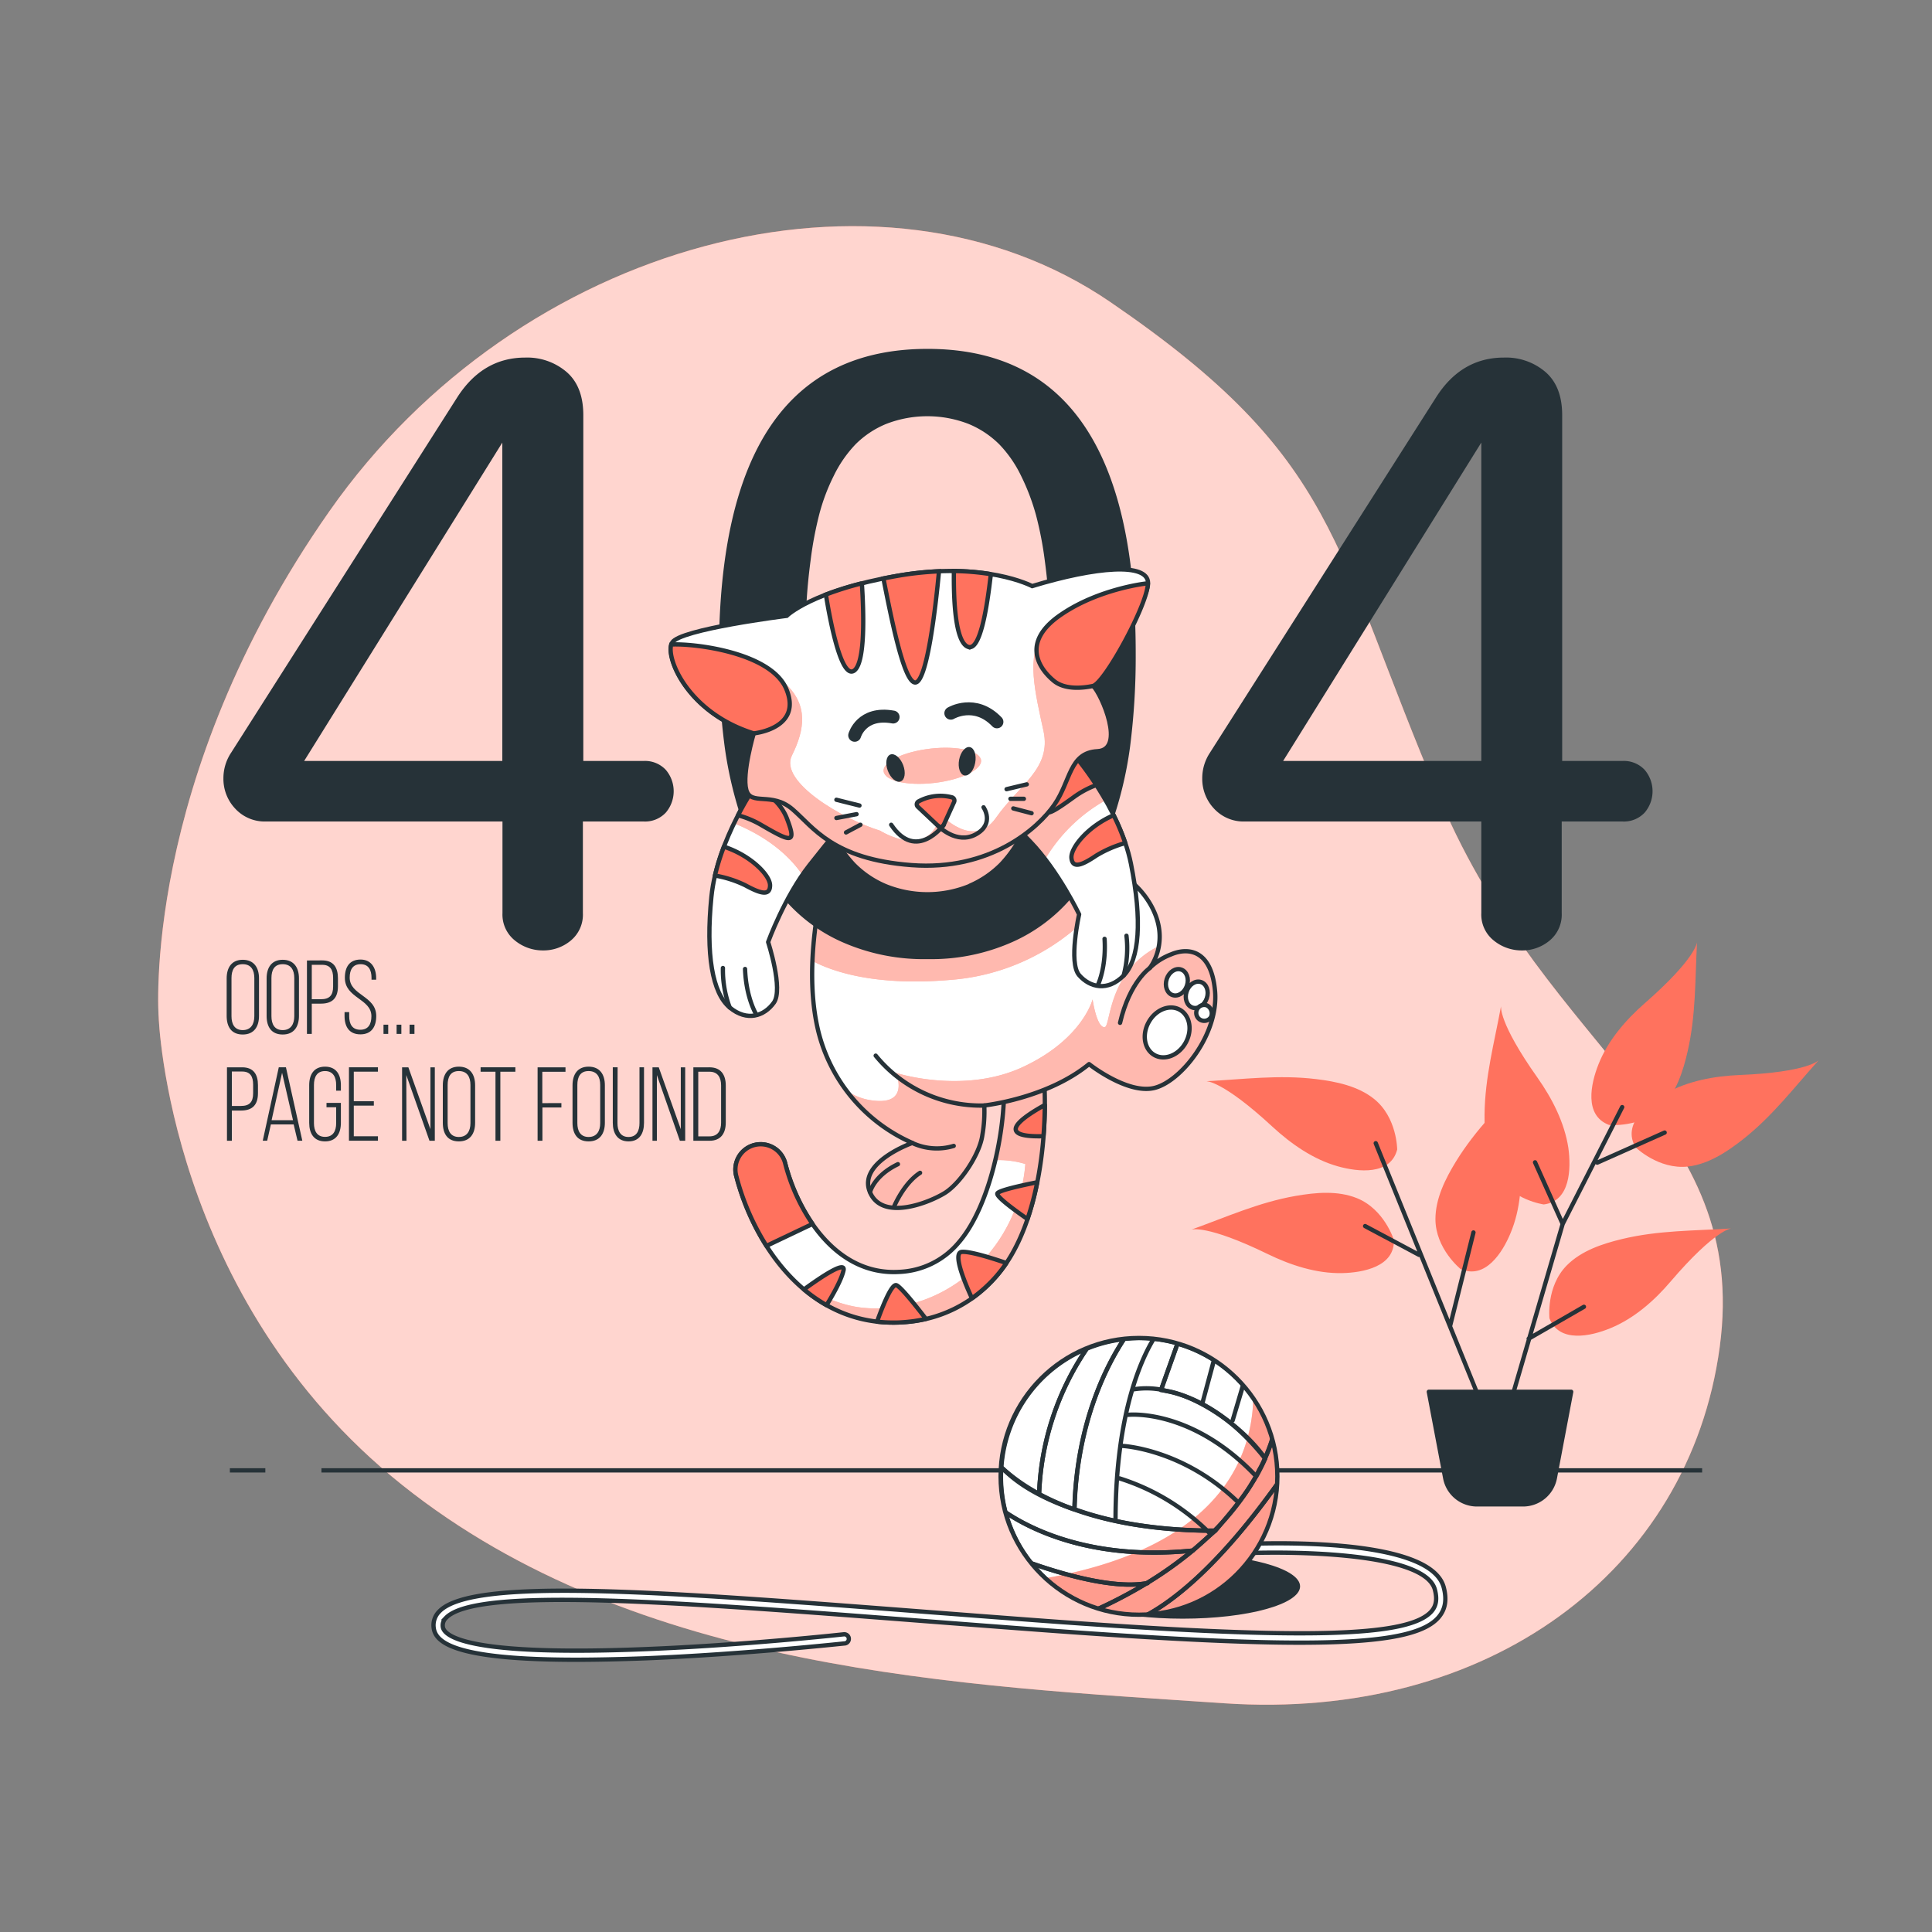 <svg xmlns="http://www.w3.org/2000/svg" viewBox="0 0 500 500"><rect x="0" y="0" width="500" height="500" fill="#808080" stroke="none"/><defs><clipPath id="a"><circle cx="294.77" cy="382.08" r="35.81" style="fill:#fff;stroke:#263238;stroke-linecap:round;stroke-linejoin:round;stroke-width:1.113px"/></clipPath><clipPath id="b"><path d="M231.15 342.28c-22.26 0-35.64-19.75-40.39-37.12l-.16-.61a6.54 6.54 0 1 1 12.65-3.29l.12.45c3.61 13.22 13.44 28.33 29.21 27.46a21.16 21.16 0 0 0 15.48-7.55c8.65-9.92 12.52-31.49 11.66-42.37a5.23 5.23 0 1 1 10.42-.83c1 12.11-.32 38.14-12.23 51.79a34.1 34.1 0 0 1-24.59 12c-.73.05-1.46.07-2.17.07" style="fill:#fff;stroke:#263238;stroke-linecap:round;stroke-linejoin:round;stroke-width:1.113px"/></clipPath><clipPath id="c"><path d="M216.21 216.68s-9.71 28.12-4.48 50a42.77 42.77 0 0 0 24.39 29.11s-14.19 5-11 12.69 15.42 2.74 19.41.25 9-9.95 9.7-14.93a35.7 35.7 0 0 0 .5-7.71s16.17-1.74 27.12-10.7c0 0 9.71 7.71 16.68 6.22s16.92-13.94 15.92-25.13S307 245.3 303.06 247a16 16 0 0 0-5.48 3.48s5.72-7 0-16.67a21.75 21.75 0 0 0-15.93-10.45s-3-15.93-11.94-21.9-40.81-12.15-53.5 15.22" style="fill:#fff;stroke:#263238;stroke-linecap:round;stroke-linejoin:round;stroke-width:1.113px"/></clipPath><clipPath id="d"><path d="M196.05 202.5s-10.45 14.68-11.94 29.61.25 24.88 4.73 28.62 8.95 2.24 11.44-1.25-1.49-15.68-1.49-15.68 4.23-11.69 10.7-19.9 7.71-9.46 7.71-9.46-11.2-12.69-21.15-11.94" style="fill:#fff;stroke:#263238;stroke-linecap:round;stroke-linejoin:round;stroke-width:1.113px"/></clipPath><clipPath id="e"><path d="M277.9 195.25s11.84 13.58 14.79 28.3 2.2 24.79-1.9 28.94-8.69 3.11-11.51-.12 0-15.74 0-15.74-5.36-11.23-12.6-18.77-8.61-8.65-8.61-8.65 9.85-13.73 19.83-13.96" style="fill:#fff;stroke:#263238;stroke-linecap:round;stroke-linejoin:round;stroke-width:1.113px"/></clipPath><clipPath id="f"><path d="M195.07 189.8s-3.08 10.39-1.92 14.62 6.54.39 11.93 5 10.38 12.93 30.79 14.47 32.73-9.47 37-15.63 3.85-13.47 11.16-13.85 1.16-14.63-1.15-16.94c0 0 14.24-21.17 14.24-26.56s-13.47-4.24-30 .77c0 0-12.32-6.55-34.65-2.7s-28.87 10.4-28.87 10.4-27.72 3.46-29.64 6.92 3.79 18.11 21.11 23.5Z" style="fill:#fff;stroke:#263238;stroke-miterlimit:10;stroke-width:1.113px"/></clipPath></defs><path d="M41.06 263.18s2.34 72.67 63 121.11 144.74 51.91 212.8 56.52 120.33-33.93 128.2-92.17S401 273.31 372.73 207 347 118.92 287.33 78.15s-153.1-15.74-202.06 54.12-44.21 130.91-44.21 130.91" style="fill:#ff725e"/><path d="M41.06 263.18s2.34 72.67 63 121.11 144.74 51.91 212.8 56.52 120.33-33.93 128.2-92.17S401 273.31 372.73 207 347 118.92 287.33 78.15s-153.1-15.74-202.06 54.12-44.21 130.91-44.21 130.91" style="fill:#fff;opacity:.7"/><path d="M68.67 380.53h-9.18m381.02 0H83.19" style="fill:none;stroke:#263238;stroke-miterlimit:10;stroke-width:1.113px"/><ellipse cx="306.07" cy="410.55" rx="30.39" ry="8.36" style="fill:#263238"/><path d="M149 429.54c-31.63 0-36.3-4.57-36.76-8.26a5 5 0 0 1 1.44-4.23c8.52-8.94 57.62-5.16 125.56.07 9.48.73 19.28 1.48 29.33 2.23 68.65 5.1 96.29 4.44 102-2.46 1.16-1.41 1.4-3.17.76-5.55-2.72-9.95-39.08-10-52.85-9.22a1.2 1.2 0 0 1-1.26-1.12 1.18 1.18 0 0 1 1.12-1.25c5.27-.31 51.57-2.64 55.28 11 .85 3.14.46 5.65-1.22 7.69-6.41 7.78-32.65 8.61-104 3.31-10.06-.75-19.86-1.5-29.34-2.23-64.76-5-115.92-8.93-123.66-.8a2.65 2.65 0 0 0-.8 2.29c.29 2.36 6 7.64 52 5.8 25.73-1 51.58-3.83 51.84-3.86a1.19 1.19 0 0 1 .26 2.36c-.26 0-26.19 2.84-52 3.87-6.64.24-12.52.36-17.7.36Z" style="fill:#fff;stroke:#263238;stroke-miterlimit:10;stroke-width:1.113px"/><circle cx="294.77" cy="382.08" r="35.81" style="fill:#fff"/><g style="clip-path:url(#a)"><path d="M294.77 417.89a35.8 35.8 0 0 0 29.58-56c-.39 15.6-9 38.63-53.78 46.55a35.67 35.67 0 0 0 24.2 9.45" style="fill:#ff725e"/><path d="M294.77 417.89a35.8 35.8 0 0 0 29.58-56c-.39 15.6-9 38.63-53.78 46.55a35.67 35.67 0 0 0 24.2 9.45" style="fill:#fff;opacity:.3"/><path d="M312.39 396.12a56.94 56.94 0 0 0-22.64-13.51 56.94 56.94 0 0 1 22.64 13.51h1.9a65.8 65.8 0 0 0 10.79-14.06C308.31 364.34 292 366.15 292 366.15s16.36-1.81 33.13 15.93c.92-1.65 1.69-3.2 2.32-4.63-6.98-9.78-19-16.45-25.45-17.45l-1.5-.36a21.2 21.2 0 0 0-7-.1 21.2 21.2 0 0 1 7 .1l4.27-12a36 36 0 0 0-6.17-1.19c-2.77 4.47-9.9 18.75-9.9 47.08 0-28.33 7.13-42.61 9.9-47.08-1.2-.11-2.4-.18-3.63-.18a36 36 0 0 0-4.05.24c-4.22 6.38-12.29 21.45-12.83 44.07 8.37 3.05 19.57 5.33 34.3 5.54m8.09-7.29c-14.26-13.9-30-14.63-30-14.63s15.74.73 30 14.63" style="fill:none;stroke:#263238;stroke-linecap:round;stroke-linejoin:round;stroke-width:1.113px"/><path d="M278.05 390.64c.54-22.62 8.61-37.69 12.83-44.07a35.8 35.8 0 0 0-9.61 2.46 71.37 71.37 0 0 0-12.35 37.6 65 65 0 0 0 9.13 4.01" style="fill:none;stroke:#263238;stroke-linecap:round;stroke-linejoin:round;stroke-width:1.113px"/><path d="M281.27 349a35.88 35.88 0 0 0-22.12 30.72 46 46 0 0 0 9.77 6.88 71.37 71.37 0 0 1 12.35-37.6m46.13 28.45a44 44 0 0 0 2-5.3 36 36 0 0 0-7.63-13.78l-2.77 9.24 2.72-9.24a36 36 0 0 0-7.55-6.42l-3.05 11.41 3.07-11.36a35.5 35.5 0 0 0-9.46-4.25l-4.27 12c6.54.94 16.65 4.79 26.94 17.7" style="fill:none;stroke:#263238;stroke-linecap:round;stroke-linejoin:round;stroke-width:1.113px"/><path d="M330.77 383.77v-1.56a35.9 35.9 0 0 0-1.44-10.06 44 44 0 0 1-2 5.3h0a23 23 0 0 1-1.52 3.06c.06.06-.86 1.51-.8 1.57s-1 1.8-1 1.74c-2.38 4.23-9.56 12.33-9.44 12.33-.12 0-3.88 3.41-5.93 5.13h0a99 99 0 0 1-11.89 8.45h.26-.26a124 124 0 0 1-12.69 6.7 36 36 0 0 0 10.81 1.66h1.8c7.33-3.99 18.98-13.09 34.1-34.32" style="fill:none;stroke:#263238;stroke-linecap:round;stroke-linejoin:round;stroke-width:1.113px"/><path d="M330.77 383.77C315.65 405 304 414.1 296.73 418a35.88 35.88 0 0 0 34.04-34.23m-63.88 20.8a35.86 35.86 0 0 0 17.23 11.86 124 124 0 0 0 12.69-6.7c-8.54 1.58-21.9-2.34-29.92-5.16" style="fill:none;stroke:#263238;stroke-linecap:round;stroke-linejoin:round;stroke-width:1.113px"/><path d="M296.81 409.73a99 99 0 0 0 11.89-8.45c-25.79 2.64-41.7-5.35-48.46-9.89a35.8 35.8 0 0 0 6.65 13.18c8.02 2.82 21.38 6.74 29.92 5.16" style="fill:none;stroke:#263238;stroke-linecap:round;stroke-linejoin:round;stroke-width:1.113px"/><path d="M308.7 401.28a84 84 0 0 0 5.59-5.14h-1.9c.14.13.28.26.41.4-.13-.14-.27-.27-.41-.4-14.73-.21-25.93-2.49-34.34-5.48v0c-12.29-4.26-16.72-8.84-18.9-10.89-.06.82-.1 1.63-.1 2.46a36 36 0 0 0 1.19 9.18c6.76 4.52 22.67 12.51 48.46 9.87" style="fill:none;stroke:#263238;stroke-linecap:round;stroke-linejoin:round;stroke-width:1.113px"/></g><circle cx="294.77" cy="382.08" r="35.81" style="fill:none;stroke:#263238;stroke-linecap:round;stroke-linejoin:round;stroke-width:1.113px"/><path d="M360.73 320.88s-2.45-7.95-9.59-10.81c-5-2-10.67-1.46-15.82-.57-9.58 1.67-17.94 5.48-27 8.73 0 0 3.88-1.43 19.79 6.33 5.86 2.85 12.56 5.07 19.26 4.92 5.37-.12 13.63-1.66 13.36-8.6m.86-23.37s0-8.33-6-13.12c-4.18-3.34-9.8-4.49-15-5.12-9.66-1.17-18.76.06-28.4.55 0 0 4.13-.24 17.12 11.78 4.79 4.42 10.57 8.48 17 10.27 5.18 1.44 13.52 2.36 15.28-4.36M378 328.42s-6.49-5.21-6.51-12.9c0-5.35 2.57-10.46 5.3-14.91 5.08-8.3 11.7-14.66 18.08-21.91 0 0-2.76 3.08-1.42 20.73.5 6.5.08 13.55-2.53 19.72-2.05 4.96-6.52 12.07-12.92 9.27m23 12.78s-.92-8.27 4.5-13.73c3.76-3.79 9.21-5.59 14.28-6.81 9.46-2.28 18.64-2.11 28.27-2.74 0 0-4.12.23-15.64 13.67-4.24 5-9.51 9.65-15.72 12.18-4.95 2.03-13.13 3.9-15.69-2.57" style="fill:#ff725e"/><path d="M399.53 311.71s-8.25-1.13-12.21-7.72c-2.76-4.58-3.17-10.3-3.12-15.52.1-9.72 2.52-18.59 4.27-28.08 0 0-.79 4.06 9.43 18.51 3.76 5.33 7 11.59 8 18.23.71 5.33.52 13.72-6.37 14.58m23.74-14.81s5.93 5.84 13.57 5c5.31-.61 10.09-3.78 14.19-7 7.64-6 13.19-13.34 19.64-20.51 0 0-2.73 3.09-20.42 3.82-6.51.27-13.46 1.5-19.29 4.82-4.68 2.62-11.21 7.89-7.69 13.87" style="fill:#ff725e"/><path d="M416.4 291.13s8.28.83 13.68-4.64c3.76-3.81 5.5-9.27 6.67-14.36 2.18-9.47 1.92-18.66 2.44-28.29 0 0-.18 4.12-13.51 15.78-4.9 4.29-9.55 9.61-12 15.84-1.99 5.01-3.78 13.21 2.72 15.67" style="fill:#ff725e"/><path d="m386.83 371.74-14.3-35.19-16.49-40.69m34.09 69.83 14.29-48.93 15.4-30.24m-24.2 59.93 14.3-8.25m-5.5-21.44-7.15-15.95m16.1.08 17.44-7.78m-55.53 50.04 6.05-24.19m-14.07 5.8-13.97-7.45" style="fill:none;stroke:#263238;stroke-linecap:round;stroke-linejoin:round;stroke-width:1.113px"/><path d="M394.16 389.33h-11.92a8.37 8.37 0 0 1-8.22-6.81l-4.24-22.33h36.84l-4.23 22.33a8.38 8.38 0 0 1-8.23 6.81" style="fill:#263238;stroke:#263238;stroke-linecap:round;stroke-linejoin:round;stroke-width:1.113px"/><path d="M58.66 253.2c0-2.77 1.28-4.81 4.16-4.81s4.21 2 4.21 4.81v9.72c0 2.77-1.28 4.81-4.21 4.81s-4.16-2-4.16-4.81Zm1.25 9.8c0 2.07.82 3.59 2.91 3.59s3-1.52 3-3.59v-9.88c0-2.07-.84-3.59-3-3.59s-2.91 1.52-2.91 3.59Zm9.09-9.8c0-2.77 1.28-4.81 4.16-4.81s4.21 2 4.21 4.81v9.72c0 2.77-1.28 4.81-4.21 4.81s-4.16-2-4.16-4.81Zm1.25 9.8c0 2.07.82 3.59 2.91 3.59s3-1.52 3-3.59v-9.88c0-2.07-.84-3.59-3-3.59s-2.91 1.52-2.91 3.59Zm13.13-14.45c2.94 0 4.08 1.85 4.08 4.62v2.07c0 3-1.39 4.5-4.4 4.5h-2.37v7.83h-1.25v-19Zm-.32 10.05c2.2 0 3.15-1 3.15-3.28v-2.23c0-2.06-.71-3.4-2.83-3.4h-2.69v8.91Zm14.29-5.46v.41h-1.2v-.49c0-2-.76-3.53-2.82-3.53S90.5 251 90.5 253c0 4.61 6.87 4.69 6.87 9.94 0 2.74-1.19 4.75-4.1 4.75s-4.1-2-4.1-4.75v-1h1.2V263c0 2 .78 3.5 2.87 3.5s2.88-1.47 2.88-3.5c0-4.57-6.87-4.65-6.87-9.94 0-2.86 1.25-4.7 4-4.73s4.1 2.07 4.1 4.81m3.12 12.04v2.39h-1.22v-2.39Zm3.4 0v2.39h-1.23v-2.39Zm3.39 0v2.39H106v-2.39Zm-44.58 11.04c2.94 0 4.08 1.84 4.08 4.61v2.07c0 3-1.39 4.51-4.4 4.51H60v7.82h-1.26v-19Zm-.32 10c2.2 0 3.15-1 3.15-3.29v-2.23c0-2.06-.71-3.39-2.83-3.39H60v8.91ZM70.1 291l-.95 4.21H68l4.15-19H74l4.24 19H77L76 291Zm.19-1.09h5.54L73 277.63Zm17.93-9.05v1.41H87v-1.49c0-2-.78-3.59-2.88-3.59s-2.87 1.55-2.87 3.59v9.89c0 2 .78 3.55 2.87 3.55S87 292.7 87 290.67v-4.11h-2.5v-1.14h3.72v5.16c0 2.75-1.2 4.81-4.1 4.81s-4.1-2.06-4.1-4.81v-9.72c0-2.74 1.19-4.81 4.1-4.81s4.1 2.07 4.1 4.81m8.53 4.14v1.14h-5.19v7.93h6.25v1.14h-7.5v-19h7.5v1.14h-6.25V285Zm8.45 10.23h-1.14v-19h1.63l5.7 16v-16h1.14v19h-1.38l-6-17Zm9.4-14.37c0-2.77 1.27-4.81 4.15-4.81s4.21 2 4.21 4.81v9.72c0 2.77-1.27 4.81-4.21 4.81s-4.15-2-4.15-4.81Zm1.25 9.81c0 2.06.81 3.58 2.9 3.58s3-1.52 3-3.58v-9.89c0-2.07-.84-3.59-3-3.59s-2.9 1.52-2.9 3.59Zm12.38 4.56v-17.87h-3.85v-1.14h9v1.14h-3.89v17.87Zm17.06-9.75v1.14h-4.91v8.61h-1.25v-19h7.22v1.14h-6v8.12Zm2.88-4.62c0-2.77 1.28-4.81 4.16-4.81s4.21 2 4.21 4.81v9.72c0 2.77-1.28 4.81-4.21 4.81s-4.16-2-4.16-4.81Zm1.25 9.81c0 2.06.82 3.58 2.91 3.58s3-1.52 3-3.58v-9.89c0-2.07-.84-3.59-3-3.59s-2.91 1.52-2.91 3.59Zm10.38-.03c0 2 .76 3.61 2.85 3.61s2.85-1.57 2.85-3.61v-14.42h1.17v14.36c0 2.72-1.14 4.81-4 4.81s-4.08-2.09-4.08-4.81v-14.36h1.25Zm10.2 4.59h-1.14v-19h1.63l5.7 16v-16h1.14v19h-1.38l-5.95-17Zm13.62-19.01c2.94 0 4.21 1.92 4.21 4.72v9.56c0 2.8-1.27 4.73-4.21 4.73h-4.18v-19Zm0 17.87c2.12 0 3-1.44 3-3.53v-9.67c0-2.09-.89-3.53-3-3.53h-2.91v16.73Z" style="fill:#263238"/><path d="M231.15 342.28c-22.26 0-35.64-19.75-40.39-37.12l-.16-.61a6.54 6.54 0 1 1 12.65-3.29l.12.45c3.61 13.22 13.44 28.33 29.21 27.46a21.16 21.16 0 0 0 15.48-7.55c8.65-9.92 12.52-31.49 11.66-42.37a5.23 5.23 0 1 1 10.42-.83c1 12.11-.32 38.14-12.23 51.79a34.1 34.1 0 0 1-24.59 12c-.73.05-1.46.07-2.17.07" style="fill:#fff"/><g style="clip-path:url(#b)"><path d="M264.51 273.62a5.23 5.23 0 0 0-4.79 5.63c.42 5.31-.29 13.16-2.13 21a23.1 23.1 0 0 1 7.77 1 41.36 41.36 0 0 1-7.64 20.87c-9.71 13.49-24.27 17.8-35.6 16.18-5.07-.72-10.88-3.38-15.77-6.11a35.6 35.6 0 0 0 24.8 10.11c.71 0 1.44 0 2.17-.06a34.1 34.1 0 0 0 24.59-12c11.91-13.65 13.19-39.68 12.23-51.79a5.22 5.22 0 0 0-5.63-4.83" style="fill:#ff725e"/><path d="M264.51 273.62a5.23 5.23 0 0 0-4.79 5.63c.42 5.31-.29 13.16-2.13 21a23.1 23.1 0 0 1 7.77 1 41.36 41.36 0 0 1-7.64 20.87c-9.71 13.49-24.27 17.8-35.6 16.18-5.07-.72-10.88-3.38-15.77-6.11a35.6 35.6 0 0 0 24.8 10.11c.71 0 1.44 0 2.17-.06a34.1 34.1 0 0 0 24.59-12c11.91-13.65 13.19-39.68 12.23-51.79a5.22 5.22 0 0 0-5.63-4.83" style="fill:#fff;opacity:.5"/></g><path d="M231.15 342.28c-22.26 0-35.64-19.75-40.39-37.12l-.16-.61a6.54 6.54 0 1 1 12.65-3.29l.12.45c3.61 13.22 13.44 28.33 29.21 27.46a21.16 21.16 0 0 0 15.48-7.55c8.65-9.92 12.52-31.49 11.66-42.37a5.23 5.23 0 1 1 10.42-.83c1 12.11-.32 38.14-12.23 51.79a34.1 34.1 0 0 1-24.59 12c-.73.05-1.46.07-2.17.07" style="fill:none;stroke:#263238;stroke-linecap:round;stroke-linejoin:round;stroke-width:1.113px"/><path d="M218.31 328.75c.53-2.45-5.33 1.38-10.24 4.95a38.3 38.3 0 0 0 5.84 4.07c1.75-2.85 3.89-6.66 4.4-9.02m12.84 13.53c.71 0 1.44 0 2.17-.06a38 38 0 0 0 6.31-.89c-2.76-3.6-6.56-8.36-7.65-8.72-1.25-.42-3.66 5.71-5 9.43a36 36 0 0 0 4.17.24m-27.78-40.57-.12-.45a6.54 6.54 0 1 0-12.65 3.29l.16.61a64 64 0 0 0 7.6 17.27l11.91-5.67a49.8 49.8 0 0 1-6.9-15.05m54.54 28.5a34 34 0 0 0 2.54-3.34c-3.78-1.29-9.44-3.07-11.54-2.88-2.49.23.89 8.23 2.63 12a36.8 36.8 0 0 0 6.37-5.78m.21-21.37c-.4.8 4.49 4.36 7.79 6.65a75 75 0 0 0 2.52-9.52c-4 .8-9.92 2.09-10.31 2.87m11.93-14.79c.22-2.85.33-5.57.34-8.07-3.44 1.89-7.52 4.51-7.52 6.23s3.82 1.93 7.18 1.84" style="fill:#ff725e;stroke:#263238;stroke-linecap:round;stroke-linejoin:round;stroke-width:1.113px"/><path d="M216.21 216.68s-9.71 28.12-4.48 50a42.77 42.77 0 0 0 24.39 29.11s-14.19 5-11 12.69 15.42 2.74 19.41.25 9-9.95 9.7-14.93a35.7 35.7 0 0 0 .5-7.71s16.17-1.74 27.12-10.7c0 0 9.71 7.71 16.68 6.22s16.92-13.94 15.92-25.13S307 245.3 303.06 247a16 16 0 0 0-5.48 3.48s5.72-7 0-16.67a21.75 21.75 0 0 0-15.93-10.45s-3-15.93-11.94-21.9-40.81-12.15-53.5 15.22" style="fill:#fff"/><g style="clip-path:url(#c)"><path d="M290.14 226.35a56.4 56.4 0 0 1-43.86 27.22c-19.8 1.74-30.9-2.16-36-4.87a127 127 0 0 1 6-32c12.69-27.37 44.54-21.15 53.5-15.18s11.94 21.9 11.94 21.9a21.4 21.4 0 0 1 8.42 2.93M303.06 247a16 16 0 0 0-5.48 3.48 13.06 13.06 0 0 0 2.33-5.64c-13.45 6.7-12.4 21-14.07 21-2.06 0-3.08-7.19-3.08-7.19s-2.57 10.27-18 17.47-32.88 1.54-32.88 1.54 3.6 8.22-5.65 7.19a15.3 15.3 0 0 1-7.23-2.64 42.8 42.8 0 0 0 17.1 13.54s-14.19 5-11 12.69 15.43 2.74 19.41.25 9-9.95 9.7-14.93a35.7 35.7 0 0 0 .5-7.71s16.17-1.74 27.12-10.7c0 0 9.71 7.71 16.68 6.22s16.92-13.94 15.92-25.13S307 245.3 303.06 247" style="fill:#ff725e"/><path d="M290.14 226.35a56.4 56.4 0 0 1-43.86 27.22c-19.8 1.74-30.9-2.16-36-4.87a127 127 0 0 1 6-32c12.69-27.37 44.54-21.15 53.5-15.18s11.94 21.9 11.94 21.9a21.4 21.4 0 0 1 8.42 2.93M303.06 247a16 16 0 0 0-5.48 3.48 13.06 13.06 0 0 0 2.33-5.64c-13.45 6.7-12.4 21-14.07 21-2.06 0-3.08-7.19-3.08-7.19s-2.57 10.27-18 17.47-32.88 1.54-32.88 1.54 3.6 8.22-5.65 7.19a15.3 15.3 0 0 1-7.23-2.64 42.8 42.8 0 0 0 17.1 13.54s-14.19 5-11 12.69 15.43 2.74 19.41.25 9-9.95 9.7-14.93a35.7 35.7 0 0 0 .5-7.71s16.17-1.74 27.12-10.7c0 0 9.71 7.71 16.68 6.22s16.92-13.94 15.92-25.13S307 245.3 303.06 247" style="fill:#fff;opacity:.5"/><path d="M254.78 286.11a35.12 35.12 0 0 1-28.15-12.91" style="fill:none;stroke:#263238;stroke-linecap:round;stroke-linejoin:round;stroke-width:1.113px"/></g><path d="M216.21 216.68s-9.71 28.12-4.48 50a42.77 42.77 0 0 0 24.39 29.11s-14.19 5-11 12.69 15.42 2.74 19.41.25 9-9.95 9.7-14.93a35.7 35.7 0 0 0 .5-7.71s16.17-1.74 27.12-10.7c0 0 9.71 7.71 16.68 6.22s16.92-13.94 15.92-25.13S307 245.3 303.06 247a16 16 0 0 0-5.48 3.48s5.72-7 0-16.67a21.75 21.75 0 0 0-15.93-10.45s-3-15.93-11.94-21.9-40.81-12.15-53.5 15.22" style="fill:none;stroke:#263238;stroke-linecap:round;stroke-linejoin:round;stroke-width:1.113px"/><path d="M297.58 250.52s-5.22 3.49-7.71 14.19" style="fill:none;stroke:#263238;stroke-linecap:round;stroke-linejoin:round;stroke-width:1.113px"/><path d="M307.17 255.1c-.61 1.82-2.28 2.91-3.72 2.42s-2.1-2.36-1.49-4.18 2.28-2.91 3.72-2.42 2.11 2.36 1.49 4.18m5.15 3.24c-.61 1.82-2.28 2.91-3.72 2.42s-2.11-2.36-1.49-4.18 2.28-2.91 3.72-2.42 2.11 2.36 1.49 4.18" style="fill:#fff;stroke:#263238;stroke-linecap:round;stroke-linejoin:round;stroke-width:1.113px"/><path d="M313.42 263.19a2.06 2.06 0 1 1-1.09-3 2.32 2.32 0 0 1 1.09 3m-6.57 6.66c-1.8 3.25-5.4 4.69-8.05 3.22s-3.33-5.28-1.53-8.53 5.4-4.69 8.05-3.22 3.33 5.28 1.53 8.53" style="fill:#fff;stroke:#263238;stroke-linecap:round;stroke-linejoin:round;stroke-width:1.113px"/><path d="M236.12 295.81a15 15 0 0 0 10.7.75m-21.65 11.94s1-4.23 7.21-7.21m-.99 10.95s2.49-6 6.72-8.71" style="fill:none;stroke:#263238;stroke-linecap:round;stroke-linejoin:round;stroke-width:1.113px"/><path d="M133.26 243.4a8.58 8.58 0 0 1-3.22-7.09V212.6H68.88a10.37 10.37 0 0 1-8-3.32 11.2 11.2 0 0 1-3.06-7.84 11.9 11.9 0 0 1 2-6.65l58.58-92.06q6.6-10.19 17.54-10.19a15.68 15.68 0 0 1 10.73 3.76q4.29 3.75 4.29 11.15v89.49h15.56a7.34 7.34 0 0 1 5.79 2.3 8.52 8.52 0 0 1 0 11.06 7.34 7.34 0 0 1-5.79 2.3h-15.67v23.71a8.69 8.69 0 0 1-3.11 7.09 11 11 0 0 1-7.19 2.57 11.37 11.37 0 0 1-7.29-2.57M130 196.94v-82.4l-51.29 82.4Zm88.13 46.94a42.4 42.4 0 0 1-15.51-11.59 60 60 0 0 1-9.76-17.65 102.3 102.3 0 0 1-5.31-21.35 177 177 0 0 1-1.5-23.93q0-79.07 54-79.07t53.87 79.07a183 183 0 0 1-1.45 23.82 100.2 100.2 0 0 1-5.26 21.35 60 60 0 0 1-9.76 17.65 42.86 42.86 0 0 1-15.51 11.64 51.6 51.6 0 0 1-21.89 4.4 52.2 52.2 0 0 1-21.92-4.34m32.56-15.13a25.3 25.3 0 0 0 8.05-5.47 31.8 31.8 0 0 0 5.68-8.42 60 60 0 0 0 3.81-10.2 83 83 0 0 0 2.2-11.64q.81-6.5 1.08-11.91t.26-11.75q0-6.65-.26-12.28T270.38 145a92 92 0 0 0-2.25-11.64 56.6 56.6 0 0 0-3.81-10.08 31.4 31.4 0 0 0-5.69-8.27 24.5 24.5 0 0 0-8-5.31 29.5 29.5 0 0 0-21.25 0 24.2 24.2 0 0 0-7.94 5.26 32 32 0 0 0-5.68 8.21A51 51 0 0 0 212 133.2a95 95 0 0 0-2.2 11.7q-.87 6.54-1.13 12.18t-.27 12.28q0 6.33.27 11.8t1.07 12a85 85 0 0 0 2.2 11.64 60 60 0 0 0 3.77 10.2 31.5 31.5 0 0 0 5.63 8.37 24.9 24.9 0 0 0 8 5.42 28.3 28.3 0 0 0 21.35 0Zm135.89 14.65a8.58 8.58 0 0 1-3.22-7.09V212.6H322.2a10.37 10.37 0 0 1-8-3.32 11.2 11.2 0 0 1-3.06-7.84 11.9 11.9 0 0 1 2-6.65l58.58-92.06q6.54-10.19 17.49-10.19A15.68 15.68 0 0 1 400 96.3q4.29 3.75 4.29 11.15v89.49h15.56a7.34 7.34 0 0 1 5.79 2.3 8.52 8.52 0 0 1 0 11.06 7.34 7.34 0 0 1-5.79 2.3h-15.68v23.71a8.69 8.69 0 0 1-3.11 7.09 11 11 0 0 1-7.19 2.57 11.37 11.37 0 0 1-7.29-2.57m-3.22-46.46v-82.4l-51.29 82.4Z" style="fill:#263238"/><path d="M196.05 202.5s-10.45 14.68-11.94 29.61.25 24.88 4.73 28.62 8.95 2.24 11.44-1.25-1.49-15.68-1.49-15.68 4.23-11.69 10.7-19.9 7.71-9.46 7.71-9.46-11.2-12.69-21.15-11.94" style="fill:#fff"/><g style="clip-path:url(#d)"><path d="M196.05 202.5a81 81 0 0 0-6.05 10.58c5 2 12.75 6.1 17.67 13.36.6-.87 1.22-1.73 1.86-2.54 6.47-8.21 7.71-9.46 7.71-9.46S206 201.75 196.05 202.5" style="fill:#ff725e"/><path d="M196.05 202.5a81 81 0 0 0-6.05 10.58c5 2 12.75 6.1 17.67 13.36.6-.87 1.22-1.73 1.86-2.54 6.47-8.21 7.71-9.46 7.71-9.46S206 201.75 196.05 202.5" style="fill:#fff;opacity:.5"/></g><path d="M196.05 202.5s-10.45 14.68-11.94 29.61.25 24.88 4.73 28.62 8.95 2.24 11.44-1.25-1.49-15.68-1.49-15.68 4.23-11.69 10.7-19.9 7.71-9.46 7.71-9.46-11.2-12.69-21.15-11.94" style="fill:none;stroke:#263238;stroke-linecap:round;stroke-linejoin:round;stroke-width:1.113px"/><path d="M188.84 260.73a27.6 27.6 0 0 1-1.75-10.21m8.46 11.7s-2.48-4.23-2.73-11.45" style="fill:none;stroke:#263238;stroke-linecap:round;stroke-linejoin:round;stroke-width:1.113px"/><path d="M199.29 229.12c0-2.62-5-7.74-11.95-10a59 59 0 0 0-2.31 7.47 29.3 29.3 0 0 1 7.79 2.49c3.73 2.03 6.47 3.03 6.47.04m-3.85-25.73A84 84 0 0 0 191 211a24 24 0 0 1 6 2.5c7.71 4.47 9.2 5 6.72-1.5-1.5-4.08-5.08-6.85-8.28-8.61" style="fill:#ff725e;stroke:#263238;stroke-linecap:round;stroke-linejoin:round;stroke-width:1.113px"/><path d="M277.9 195.25s11.84 13.58 14.79 28.3 2.2 24.79-1.9 28.94-8.69 3.11-11.51-.12 0-15.74 0-15.74-5.36-11.23-12.6-18.77-8.61-8.65-8.61-8.65 9.85-13.73 19.83-13.96" style="fill:#fff"/><g style="clip-path:url(#e)"><path d="M277.9 195.25c-10 .23-19.88 14-19.88 14s1.36 1.12 8.61 8.65a53 53 0 0 1 3.82 4.5 42.15 42.15 0 0 1 15.67-15.3 81.5 81.5 0 0 0-8.22-11.85" style="fill:#ff725e"/><path d="M277.9 195.25c-10 .23-19.88 14-19.88 14s1.36 1.12 8.61 8.65a53 53 0 0 1 3.82 4.5 42.15 42.15 0 0 1 15.67-15.3 81.5 81.5 0 0 0-8.22-11.85" style="fill:#fff;opacity:.5"/></g><path d="M277.9 195.25s11.84 13.58 14.79 28.3 2.2 24.79-1.9 28.94-8.69 3.11-11.51-.12 0-15.74 0-15.74-5.36-11.23-12.6-18.77-8.61-8.65-8.61-8.65 9.85-13.73 19.83-13.96" style="fill:none;stroke:#263238;stroke-linecap:round;stroke-linejoin:round;stroke-width:1.113px"/><path d="M290.79 252.49a27.5 27.5 0 0 0 .74-10.32m-7.28 12.46s2.07-4.45 1.61-11.66" style="fill:none;stroke:#263238;stroke-linecap:round;stroke-linejoin:round;stroke-width:1.113px"/><path d="M277.29 222.06c-.25-2.61 4.22-8.19 10.92-11.08a59 59 0 0 1 3 7.2 30 30 0 0 0-7.5 3.25c-3.5 2.35-6.12 3.57-6.42.63m1.3-25.98a81 81 0 0 1 5.14 7.09 24 24 0 0 0-5.75 3.07c-7.23 5.22-8.67 5.86-6.83-.82 1.15-4.17 4.43-7.28 7.44-9.34" style="fill:#ff725e;stroke:#263238;stroke-linecap:round;stroke-linejoin:round;stroke-width:1.113px"/><path d="M195.07 189.8s-3.08 10.39-1.92 14.62 6.54.39 11.93 5 10.38 12.93 30.79 14.47 32.73-9.47 37-15.63 3.85-13.47 11.16-13.85 1.16-14.63-1.15-16.94c0 0 14.24-21.17 14.24-26.56s-13.47-4.24-30 .77c0 0-12.32-6.55-34.65-2.7s-28.87 10.4-28.87 10.4-27.72 3.46-29.64 6.92 3.79 18.11 21.11 23.5" style="fill:#fff"/><g style="clip-path:url(#f)"><path d="M284 194.42c7.32-.39 1.16-14.63-1.15-16.94 0 0 2.71-4 5.76-9-8.27-4.32-16.39-6.72-18.55-4.29-4.65 5.22-2.12 15.22 0 25s-6.35 13.95-12.27 22.41-14.37-.85-14.37-.85c-3 12.27-15.65 4.23-15.65 4.23-9.72-3-26.21-12.68-22.83-19.45s4.23-13.11-1.69-18.6-29.53-10.06-29.53-10.06c-1.24 4.17 4.75 17.83 21.36 23 0 0-3.08 10.39-1.92 14.62s6.54.39 11.93 5 10.38 12.93 30.79 14.47 32.73-9.47 37-15.63 3.8-13.53 11.12-13.91" style="fill:#ff725e"/><path d="M284 194.42c7.32-.39 1.16-14.63-1.15-16.94 0 0 2.71-4 5.76-9-8.27-4.32-16.39-6.72-18.55-4.29-4.65 5.22-2.12 15.22 0 25s-6.35 13.95-12.27 22.41-14.37-.85-14.37-.85c-3 12.27-15.65 4.23-15.65 4.23-9.72-3-26.21-12.68-22.83-19.45s4.23-13.11-1.69-18.6-29.53-10.06-29.53-10.06c-1.24 4.17 4.75 17.83 21.36 23 0 0-3.08 10.39-1.92 14.62s6.54.39 11.93 5 10.38 12.93 30.79 14.47 32.73-9.47 37-15.63 3.8-13.53 11.12-13.91" style="fill:#fff;opacity:.5"/><path d="M253.89 196.74c.29 2.44-5.13 5.07-12.08 5.88s-12.83-.51-13.12-3 5.13-5.06 12.09-5.87 12.83.56 13.11 2.99" style="fill:#ff725e"/><path d="M253.89 196.74c.29 2.44-5.13 5.07-12.08 5.88s-12.83-.51-13.12-3 5.13-5.06 12.09-5.87 12.83.56 13.11 2.99" style="fill:#fff;opacity:.5"/></g><path d="M195.07 189.8s-3.08 10.39-1.92 14.62 6.54.39 11.93 5 10.38 12.93 30.79 14.47 32.73-9.47 37-15.63 3.85-13.47 11.16-13.85 1.16-14.63-1.15-16.94c0 0 14.24-21.17 14.24-26.56s-13.47-4.24-30 .77c0 0-12.32-6.55-34.65-2.7s-28.87 10.4-28.87 10.4-27.72 3.46-29.64 6.92 3.79 18.11 21.11 23.5Z" style="fill:none;stroke:#263238;stroke-miterlimit:10;stroke-width:1.113px"/><path d="M274.69 159c-10 6.72-6.47 13.44-2 17.17 2.73 2.28 7.13 2 10.14 1.36s14.24-21.17 14.24-26.56c.01-.05-12.43 1.26-22.38 8.03Zm-100.98 7.8c-1.24 4.17 4.75 17.83 21.36 23 0 0 12.68-1.24 8.45-11.44-3.95-9.52-23.92-11.89-29.81-11.56Zm58.7-17.8c-1.31.23-2.57.47-3.78.71 2 10.1 5.29 26.92 8.23 26.92s5.19-18.44 6.15-28.77a82 82 0 0 0-10.6 1.14Zm-11.47 24.63c3.06-1.8 2.6-15.33 2.11-22.67a82 82 0 0 0-9.31 2.91c1.11 6.87 3.93 21.68 7.2 19.76Zm29.61-6.22c3.13 1.1 4.89-10.15 5.88-18.81a62 62 0 0 0-9.56-.81c-.1 7.11.29 18.43 3.68 19.62Z" style="fill:#ff725e;stroke:#263238;stroke-miterlimit:10;stroke-width:1.113px"/><path d="M246.36 206.35a11.78 11.78 0 0 0-8.67 1.07.86.86 0 0 0-.16 1.37l5.31 5a.86.86 0 0 0 1.37-.27l2.72-6a.86.86 0 0 0-.57-1.17" style="fill:#ff725e;stroke:#263238;stroke-linecap:round;stroke-linejoin:round;stroke-width:1.113px"/><path d="M233.74 198c.73 1.93.44 3.83-.65 4.24s-2.57-.81-3.31-2.73-.44-3.83.65-4.24 2.57.81 3.31 2.73m14.48-1.37c-.38 2 .24 3.85 1.39 4.06s2.39-1.25 2.77-3.28-.24-3.84-1.39-4.06-2.39 1.26-2.77 3.28" style="fill:#263238"/><path d="M244.21 213.51s-7.1 9.64-13.57-.06" style="fill:none;stroke:#263238;stroke-linecap:round;stroke-linejoin:round;stroke-width:1.113px"/><path d="M242.84 213.78s4.72 4.89 9.7 2.15 2-7 2-7" style="fill:none;stroke:#263238;stroke-linecap:round;stroke-linejoin:round;stroke-width:1.113px"/><path d="M221.19 190.3s1.74-6.22 9.95-4.73m14.93-.99s6.22-3.73 11.94 2.24" style="fill:none;stroke:#263238;stroke-linecap:round;stroke-linejoin:round;stroke-width:3.34px"/><path d="m216.46 206.98 5.97 1.49m-.75 2.24-5.22.99m6.22 1.75-3.73 1.99m41.55-11.2 5.23-1.25m-4.23 3.74h3.48m-2.74 2.49 4.73 1.24" style="fill:none;stroke:#263238;stroke-linecap:round;stroke-miterlimit:10;stroke-width:1.113px"/></svg>